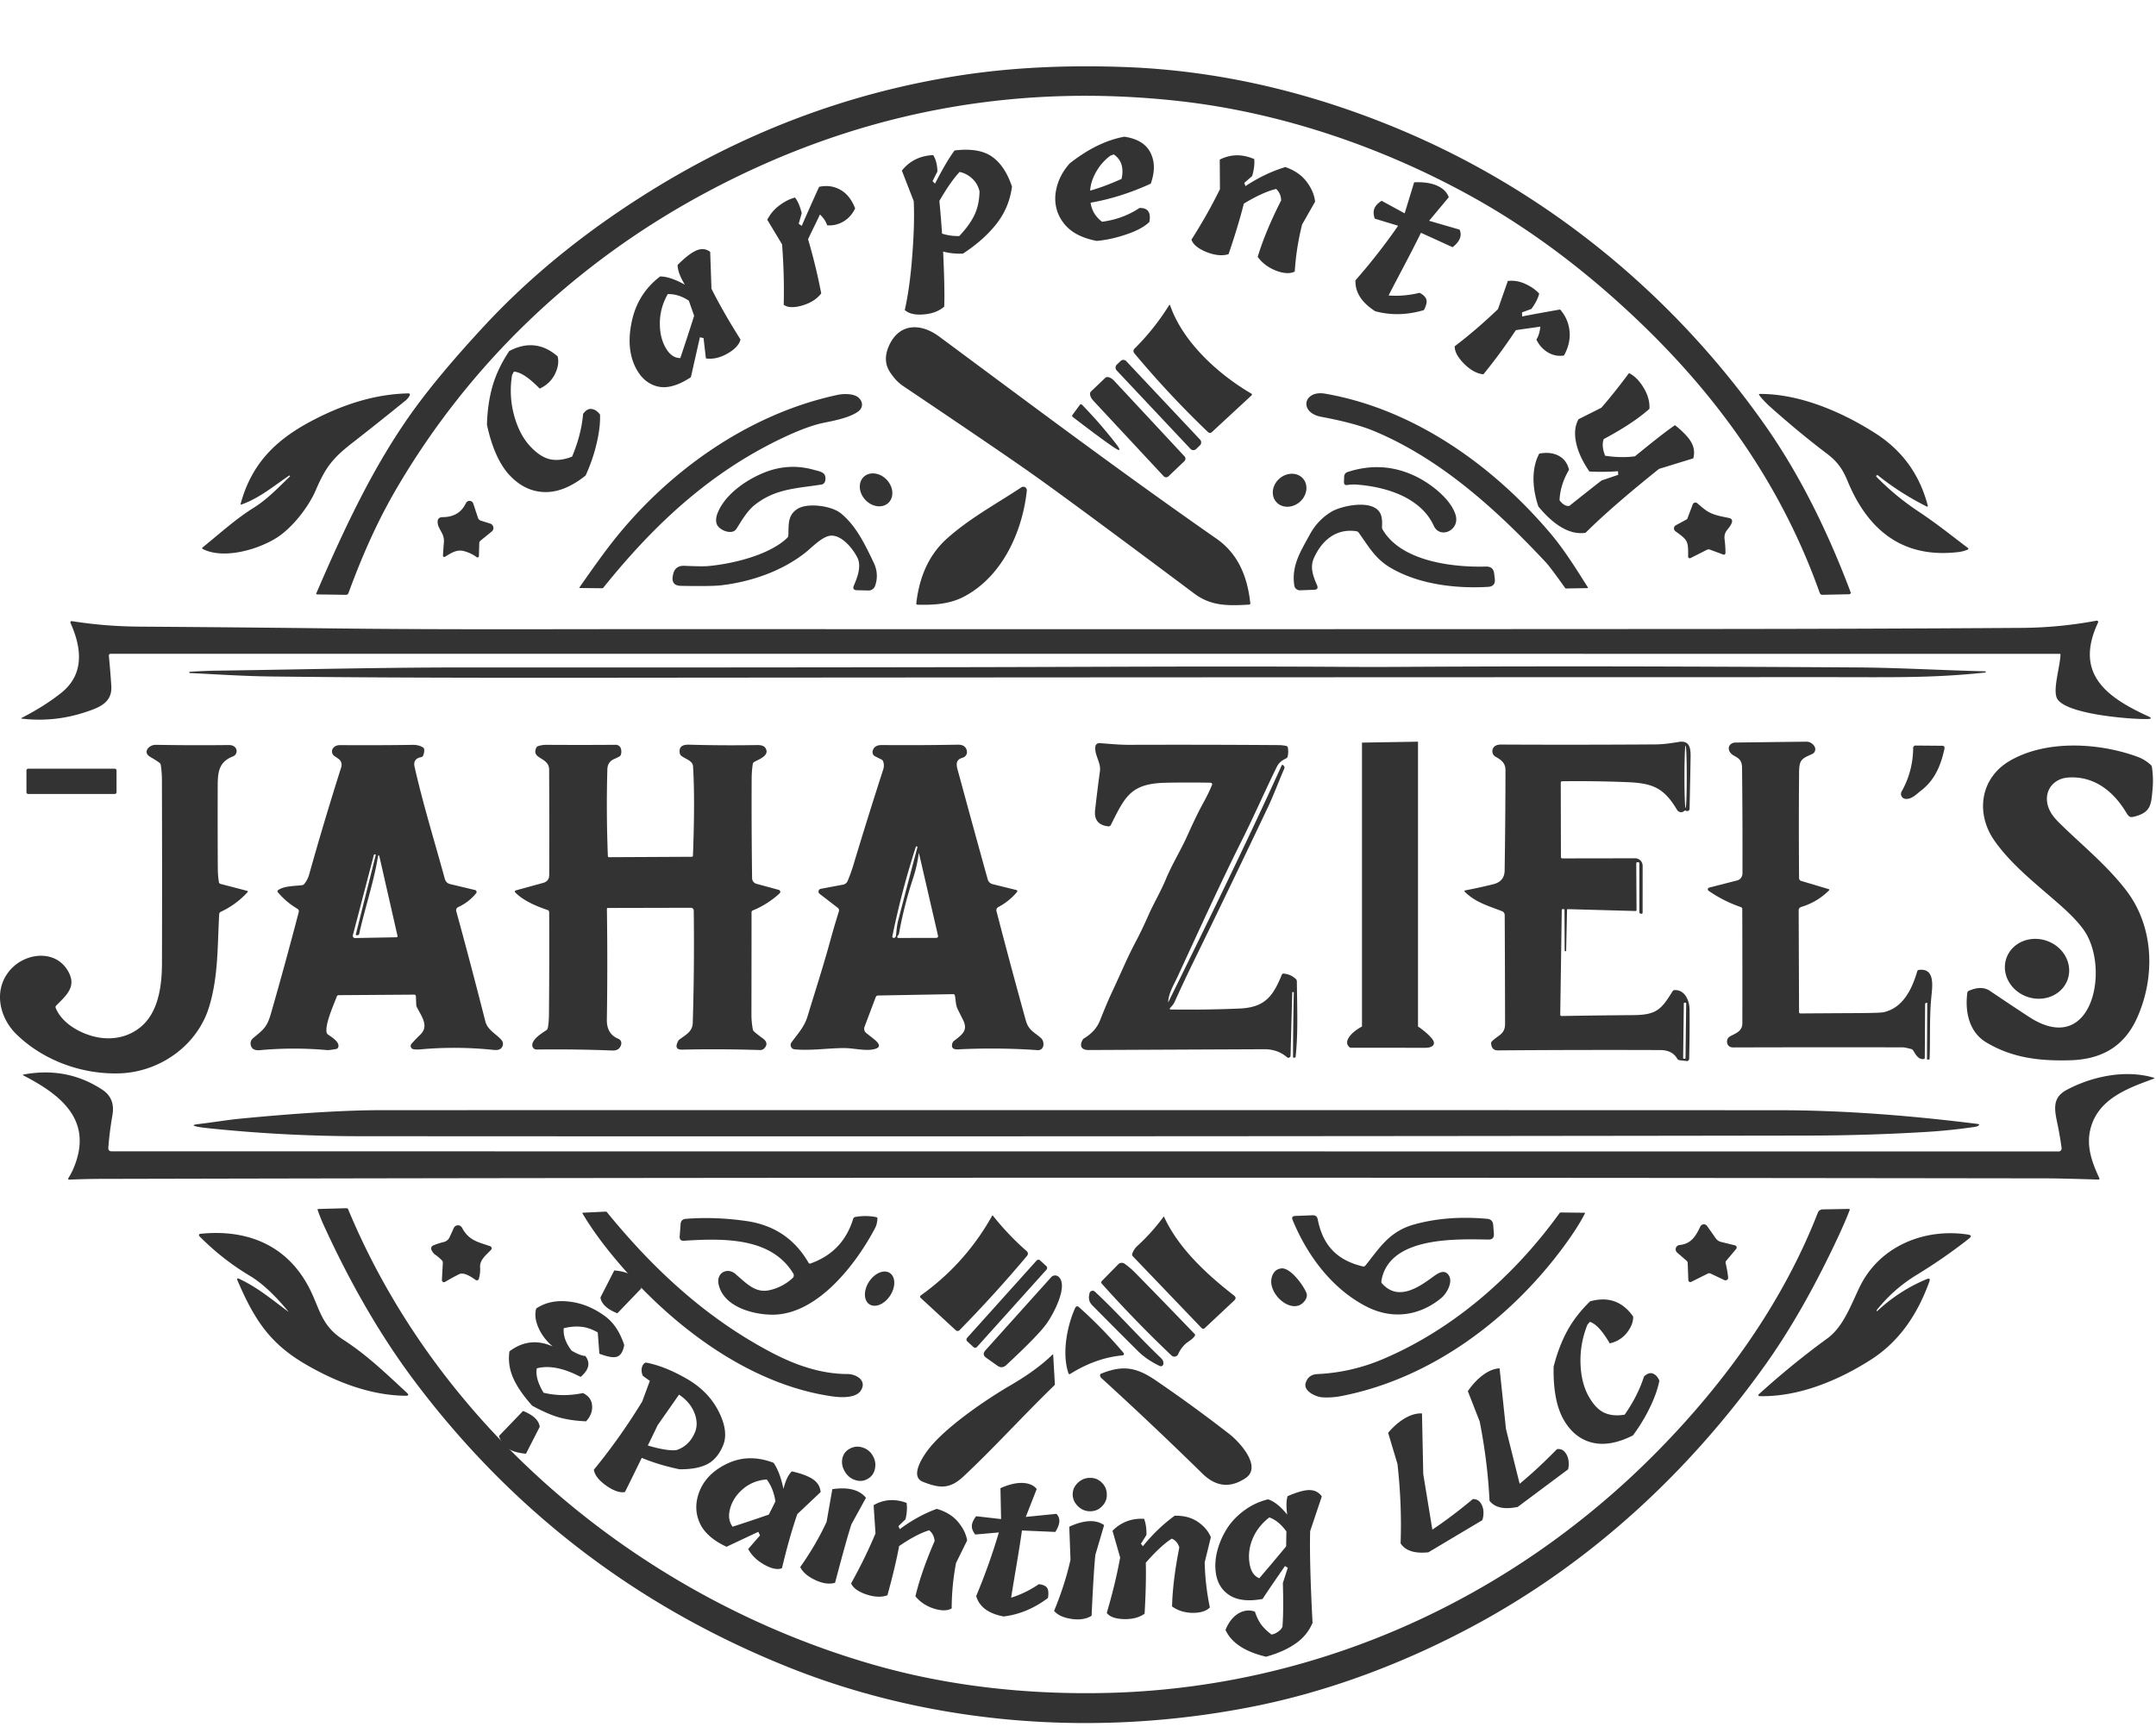 <svg xmlns="http://www.w3.org/2000/svg" fill="none" viewBox="0 0 558 447">
    <path fill="#333"
        d="M361.949 33.379c-23.597-9.839-47.276-15.183-71.036-16.032-15.052-.541-28.943.147-41.675 2.064-29.568 4.457-57.372 14.995-83.411 31.616-15.591 9.957-29.028 21.006-40.311 33.147-7.453 8.021-13.448 15.128-17.986 21.321-10.335 14.111-18.056 30.421-25.642 48.048-.094.218-.023.329.211.334l7.39.107c.351.009.588-.154.71-.491 3.417-9.305 7.284-18.183 12.27-26.747 18.991-32.584 46.35-58.569 79.488-76.488 38.663-20.907 79.742-28.937 123.237-24.091 26.269 2.933 52.509 11.868 75.684 24.703 15.455 8.562 30.286 19.722 44.494 33.481 20.538 19.898 36.134 42.48 45.605 69.155.049.14.141.262.262.346.121.085.266.128.413.124l6.961-.143a.378.378 0 0 0 .177-.048c.055-.03.101-.073.136-.126a.401.401 0 0 0 .063-.175.398.398 0 0 0-.025-.184c-5.639-14.986-12.853-29.979-22.043-43.071-23.948-34.122-56.7-60.883-94.971-76.851Z" />
    <path fill="#333"
        d="M323.812 101.865c-8.466-4.962-17.607-13.206-20.953-22.767-.08-.223-.186-.233-.317-.029-2.54 4.082-5.517 7.814-8.93 11.198a.85.85 0 0 0-.25.564.864.864 0 0 0 .194.59 249.19 249.19 0 0 0 19.062 20.403c.347.333.696.337 1.048.015l10.202-9.44c.225-.204.206-.382-.056-.534ZM230.155 89.342c-1.204 2.587-1.157 4.891.141 6.913 1.017 1.585 2.152 2.8 3.403 3.645 17.4 11.704 28.746 19.44 34.038 23.208 7.14 5.079 20.928 15.264 41.365 30.556 4.31 3.225 8.607 3.182 14.168 2.854.239-.014.345-.14.317-.377-.703-6.713-3.08-12.743-8.74-16.687-24.891-17.342-48.01-34.727-71.81-52.354-4.606-3.41-10.175-3.567-12.882 2.243ZM291.49 93.493a1.034 1.034 0 0 0-.728-.327 1.034 1.034 0 0 0-.743.29l-.978.943c-.2.193-.316.458-.322.737-.007.279.096.55.286.752l19.105 20.313c.19.202.452.32.728.327.276.006.543-.098.743-.291l.978-.942c.2-.193.316-.458.322-.738.007-.279-.096-.55-.286-.752L291.49 93.493ZM302.409 123.315l4.12-3.93c.084-.08.151-.175.199-.282a.89.89 0 0 0 .076-.337.896.896 0 0 0-.057-.341.9.9 0 0 0-.183-.293l-18.232-19.585c-.379-.407-.83-.715-1.254-.855-.425-.14-.788-.102-1.01.107l-3.727 3.559c-.109.105-.181.248-.21.422-.029.174-.016.375.04.592.055.217.151.445.283.672.132.226.297.447.485.649l18.232 19.585c.079.085.173.154.278.201.105.048.218.075.334.078.115.003.229-.017.337-.058a.892.892 0 0 0 .289-.185ZM75.011 123.165c.061.076.056.147-.014.214-2.974 2.84-5.745 5.823-9.387 8.101-4.648 2.898-8.845 6.742-13.12 10.195-.234.19-.218.349.049.477 5.527 2.755 14.562-.007 19.223-3.04 3.98-2.591 8.114-7.902 9.963-12.216 2.433-5.653 4.17-8.116 9.253-12.082 4.65-3.621 9.26-7.29 13.83-11.006.568-.455.964-.913 1.189-1.374.197-.408.07-.607-.38-.598-8.986.192-17.508 3.133-25.334 7.326-9.281 4.969-15.23 11.148-17.986 21.201-.066.227.014.303.239.227 4.648-1.665 8.234-4.727 12.27-7.46.075-.053.143-.041.204.035ZM216.824 102.214c-23.372 4.969-44.578 20.204-59.048 39.027-1.931 2.51-4.545 6.136-7.84 10.878a.068.068 0 0 0-.011.031c0 .012.002.023.007.033.005.01.012.019.022.025.009.006.02.01.031.01l5.829.064c.141.005.256-.047.345-.156 13.211-16.452 27.829-30.064 46.856-38.977 4.092-1.918 7.488-3.152 10.188-3.702 2.651-.541 6.806-1.317 8.979-2.983 1.378-1.054 1.104-2.713-.148-3.66-1.258-.953-3.747-.897-5.21-.59ZM401.409 138.236c-14.745-17.506-35.29-32.32-58.472-36.329-5.583-.968-6.87 4.898-.949 6.002 5.812 1.087 10.34 2.306 13.584 3.659 16.748 6.984 30.98 19.542 44.494 33.987.792.845 2.456 3.056 4.992 6.635.07.1.166.149.288.149l5.534-.092a.116.116 0 0 0 .057-.018.13.13 0 0 0 .041-.043.111.111 0 0 0 .012-.056.103.103 0 0 0-.019-.054c-3.002-4.756-6.061-9.675-9.562-13.84ZM485.755 123.023c.061-.071.129-.078.204-.022 3.933 3.152 8.187 5.867 12.762 8.145.027.012.058.017.088.013a.16.16 0 0 0 .081-.035.16.16 0 0 0 .051-.074c.01-.028.012-.06.005-.089-2.067-8.054-6.588-14.317-13.563-18.788-8.621-5.524-19.484-10.194-29.834-10.201-.323 0-.387.128-.19.384.764 1.001 1.777 2.062 3.038 3.182 5.067 4.495 9.837 8.429 14.308 11.804 2.869 2.164 4.205 4.1 5.506 7.261 5.266 12.729 14.351 20.076 28.807 18.289.698-.085 1.453-.292 2.264-.619.038-.015.072-.04.098-.073a.236.236 0 0 0 .047-.113.23.23 0 0 0-.015-.122.225.225 0 0 0-.074-.098c-4.359-3.303-8.015-6.265-13.092-9.646-3.816-2.549-7.35-5.482-10.603-8.8-.084-.085-.087-.173-.007-.263l.119-.135ZM279.473 104.805l-1.892 2.591c-.154.214-.129.399.078.556 4.72 3.621 8.17 6.179 10.35 7.674 2.011 1.376 2.264 1.099.759-.833a120.786 120.786 0 0 0-8.733-10.024.382.382 0 0 0-.132-.088.383.383 0 0 0-.157-.024.36.36 0 0 0-.153.044.363.363 0 0 0-.12.104Z" />
    <path fill="#333"
        d="M195.33 130.719c5.343-4.251 10.933-4.286 17.268-5.283.239-.038.461-.149.635-.319.173-.169.291-.388.336-.628.422-2.249-1.132-2.37-2.989-2.883-4.321-1.205-8.587-.961-12.796.733-4.718 1.901-10.21 5.689-12.094 10.565-.441 1.153-.476 2.129-.106 2.926.703 1.509 3.938 2.755 5.014 1.068 1.399-2.2 2.756-4.613 4.732-6.179ZM366.688 123.45c-5.765-2.871-11.749-3.287-17.951-1.246a1.23 1.23 0 0 0-.604.437c-.152.205-.238.453-.246.709l-.05 1.396c-.018.64.284.909.908.804.768-.123 1.523-.159 2.264-.107 7.326.513 16.628 3.147 20.074 10.672 1.61 3.517 6.848 1.16 5.639-2.826-1.238-4.073-6.314-7.981-10.034-9.839ZM230 130.102c.35-.356.613-.793.772-1.287.16-.494.213-1.035.158-1.592-.056-.557-.219-1.12-.481-1.655a5.559 5.559 0 0 0-1.046-1.466c-.865-.873-1.975-1.425-3.087-1.534-1.111-.109-2.133.232-2.84.951-.35.355-.612.793-.772 1.287-.159.493-.213 1.034-.157 1.592.055.557.219 1.119.481 1.654.261.536.617 1.034 1.045 1.466.865.873 1.976 1.425 3.087 1.534 1.112.11 2.134-.232 2.84-.95ZM337.355 124.031c-.654-.836-1.66-1.334-2.795-1.386-1.136-.051-2.308.349-3.26 1.113-.471.378-.873.834-1.185 1.341-.311.508-.524 1.057-.628 1.617-.104.561-.097 1.12.023 1.647.119.527.347 1.012.671 1.426.654.836 1.66 1.334 2.795 1.385 1.136.052 2.308-.348 3.26-1.112.471-.378.873-.834 1.185-1.341.311-.508.524-1.058.628-1.618.104-.56.097-1.119-.023-1.646-.119-.528-.347-1.012-.671-1.426ZM249.611 154.39c10.174-5.439 15.089-17.342 16.144-27.38a.924.924 0 0 0-.091-.502.903.903 0 0 0-.827-.51.904.904 0 0 0-.482.15c-6.546 4.336-13.296 7.952-19.167 13.178-4.985 4.428-7.27 10.287-8.044 16.858-.004.043 0 .087.013.129.012.042.034.08.062.113.029.033.064.059.103.078.039.018.082.028.125.029 4.205.128 8.416-.136 12.164-2.143ZM124.441 134.777a1.142 1.142 0 0 1-.452-.276c-.127-.126-.223-.28-.28-.451l-1.216-3.68c-.064-.197-.184-.37-.346-.496a1.012 1.012 0 0 0-.562-.214c-.205-.013-.409.036-.587.141-.177.105-.32.261-.411.448-1.139 2.401-3.14 3.609-6.004 3.623-.858 0-1.299.387-1.322 1.161-.049 1.922 1.821 2.919 1.624 5.325-.094 1.177-.176 2.33-.246 3.46-.004.062.008.124.036.179a.333.333 0 0 0 .295.187c.062.001.122-.015.175-.046 1.547-.911 2.982-1.95 4.831-1.495 1.237.309 2.372.84 3.403 1.595.052.039.114.062.179.068.064.006.129-.006.188-.034a.37.37 0 0 0 .144-.128.363.363 0 0 0 .058-.184l.092-3.367a.843.843 0 0 1 .086-.342.852.852 0 0 1 .216-.278l2.932-2.384c.165-.133.29-.309.363-.509.073-.2.09-.417.051-.627-.04-.21-.136-.405-.276-.565-.141-.16-.323-.278-.525-.343l-2.446-.768ZM441.459 132.057a28.075 28.075 0 0 1-2.166-1.773.738.738 0 0 0-.316-.17.735.735 0 0 0-.358-.003.747.747 0 0 0-.521.465l-1.357 3.61a.58.58 0 0 1-.261.299l-2.756 1.495a.906.906 0 0 0-.334.308c-.083.13-.132.28-.143.434-.01.155.018.31.083.45.065.141.165.262.289.352 3.206 2.328 3.333 2.435 3.29 6.564 0 .074.018.146.053.21s.085.118.147.156c.061.039.131.061.204.064.072.003.144-.012.208-.045l4.233-2.136c.267-.138.539-.154.816-.05l3.424 1.275c.066.024.137.031.207.022.069-.01.136-.037.193-.078a.445.445 0 0 0 .136-.159.444.444 0 0 0 .047-.205c-.004-1.187-.079-2.343-.225-3.468-.309-2.356 1.35-2.691 1.906-4.499a.842.842 0 0 0 .032-.335.834.834 0 0 0-.106-.321.819.819 0 0 0-.225-.251.803.803 0 0 0-.306-.139c-2.144-.47-4.38-.748-6.194-2.072ZM351.648 137.888c2.504 3.445 4.177 6.684 8.199 9.062 7.277 4.307 16.889 5.475 25.298 4.969 1.299-.076 1.873-.766 1.723-2.071l-.148-1.303c-.145-1.291-.857-1.918-2.137-1.88-8.374.235-21.91-1.26-26.747-9.589-.117-.204-.169-.425-.155-.662.085-1.362-.009-2.411-.281-3.147-1.568-4.271-10.16-2.378-12.776-.818-2.381 1.423-4.261 3.403-5.639 5.937-2.489 4.585-4.753 8.059-4.008 13.177.052.355.231.677.503.907.272.23.619.35.974.339l3.649-.135c.839-.028 1.09-.432.752-1.21-.949-2.164-1.863-4.542-.85-6.87 2.032-4.677 5.793-7.86 11.032-7.077.253.038.457.162.611.371ZM183.236 146.544c-.98.086-3.007.062-6.082-.071-1.692-.071-2.688.736-2.988 2.421l-.036.178c-.3 1.689.397 2.551 2.089 2.584 5.236.104 8.716.057 10.441-.142 7.678-.897 15.743-3.645 21.846-8.515 1.786-1.424 4.486-4.343 6.729-4.343 2.742 0 5.463 3.325 6.645 5.653 1.153 2.271.007 5.176-.872 7.233-.347.807-.087 1.222.78 1.246l2.982.071c.37.01.735-.098 1.041-.311.307-.212.54-.516.667-.871.717-2.021.598-4.031-.358-6.03-2.173-4.556-4.564-9.639-8.586-12.828-2.404-1.908-8.571-2.727-11.151-1.075-2.616 1.68-2.215 4.122-2.356 6.884-.014.233-.103.429-.267.591-4.633 4.478-14.14 6.749-20.524 7.325ZM533.28 169.404c-.057 2.926-1.899 8.6-1.02 11.113 1.533 4.414 19.695 5.752 23.597 5.617 1.031-.038 1.078-.271.141-.698-10.807-4.947-19.217-11.027-12.994-24.276a.349.349 0 0 0 .03-.186.336.336 0 0 0-.069-.174.34.34 0 0 0-.149-.113.344.344 0 0 0-.185-.018c-6.459 1.21-12.968 1.834-19.526 1.872-26.212.171-52.424.266-78.637.285-90.506.064-181.013.057-271.519.036-28.961-.015-57.951.163-86.913-.186a9571.854 9571.854 0 0 0-49.401-.455c-6.56-.043-11.841-.477-17.887-1.403-.497-.08-.642.114-.436.584 2.834 6.393 3.558 13.114-2.405 17.912-2.845 2.283-6.272 4.456-10.28 6.521-.211.109-.197.178.042.206 5.611.641 11.072.084 16.383-1.673 3.389-1.124 7.038-2.349 6.757-6.777a248.915 248.915 0 0 0-.633-7.838.47.47 0 0 1 .116-.356.459.459 0 0 1 .151-.111.443.443 0 0 1 .183-.039l504.506.008c.02 0 .04.003.058.011a.151.151 0 0 1 .081.081c.007.019.01.038.009.057Z" />
    <path fill="#333"
        d="M513.923 173.932c-.005-.095-.057-.145-.155-.15-11.074-.263-22.345-.932-33.195-1.004-15.59-.099-31.178-.175-46.764-.227-24.024-.081-48.047-.053-72.071.085-4.598.024-9.283.021-14.055-.007-32.4-.206-64.814.021-97.214.078-43.36.076-86.719.102-130.078.079-21.291-.015-42.61.526-63.9.825a141.982 141.982 0 0 0-7.362.292c-.098.01-.148.064-.148.164s.049.152.148.157c6.989.349 14.034.811 20.967.897 37.962.448 75.959.327 113.927.299 96.211-.076 192.422-.119 288.633-.128 17.381 0 27.338.27 41.126-1.189.098-.01.145-.064.141-.164v-.007ZM30.159 199.454a.463.463 0 0 0-.134-.327.454.454 0 0 0-.323-.136H7.3a.454.454 0 0 0-.323.136.463.463 0 0 0-.134.327v5.624c0 .123.048.24.134.327.086.087.202.136.323.136h22.402a.454.454 0 0 0 .323-.136.465.465 0 0 0 .134-.327v-5.624ZM28.035 297.093c.188-2.591.544-5.406 1.069-8.443.502-2.891-.373-5.076-2.623-6.557-6.084-4.006-12.87-5.318-20.355-3.937-.258.047-.272.133-.042.256 9.274 4.813 17.944 11.249 13.205 23.394-.445 1.148-.982 2.214-1.61 3.196a.246.246 0 0 0-.01.255.237.237 0 0 0 .093.093c.039.022.083.032.128.03 2.761-.129 5.522-.195 8.283-.2 167.808-.391 335.63-.37 503.437-.135 2.654.005 7.123.109 13.409.313.328.014.422-.13.281-.434-1.94-4.2-3.48-8.429-2.151-13.099 2.116-7.418 9.527-10.124 16.214-12.558.3-.11.297-.209-.007-.299-7.306-2.129-15.828-.349-22.437 3.153-3.473 1.844-3.347 4.457-2.552 8.202.492 2.301.893 4.591 1.202 6.87a.79.79 0 0 1-.025.331.778.778 0 0 1-.417.489c-.1.046-.208.07-.317.069l-503.895-.035c-.628 0-.921-.318-.879-.954Z" />
    <path fill="#333"
        d="M53.671 292.038a381.375 381.375 0 0 0 39.649 2.093c124.866.081 249.729.026 374.59-.163 10.205-.015 20.402-.328 30.593-.94 4.116-.252 8.215-.674 12.298-1.267.529-.081.879-.166 1.047-.257.539-.303.509-.491-.091-.562-17.065-2.129-34.355-3.538-51.574-3.538-120.474-.038-240.945-.043-361.413-.014-9.188.004-21.319.73-36.394 2.178-3.607.349-7.559 1.025-11.208 1.445-1.387.162-1.397.385-.028.669.586.124 1.43.242 2.531.356ZM226.527 431.075c-59.111-16.815-112.247-59.922-136.42-118.021-.08-.195-.225-.289-.436-.285l-7.263.2c-.188.004-.251.099-.19.284.464 1.334.987 2.642 1.568 3.923 6.483 14.174 14.259 28.078 23.618 40.508 25.298 33.612 57.544 58.258 96.736 73.939 37.933 15.171 80.297 18.054 120.129 10.159 20.475-4.058 40.605-11.825 58.907-21.877 29.44-16.182 54.211-39.248 73.702-66.578 5.719-8.021 11.245-17.482 16.58-28.384 2.479-5.064 4.228-8.954 5.245-11.668.084-.214.012-.321-.218-.321l-6.785.121a1.322 1.322 0 0 0-.734.24c-.216.152-.384.366-.482.615-9.127 23.379-24.04 43.996-41.464 61.716-38.095 38.721-88.987 61.523-143.219 62.619-20.032.406-40.142-1.744-59.274-7.19Z" />
    <path fill="#333"
        d="M158.338 324.794c14.105 17.299 34.756 33.545 57.164 36.699 2.11.292 6.012.505 7.299-1.524 1.652-2.605-1.203-4.264-3.446-4.271-6.96-.015-13.514-2.342-19.617-5.539-16.938-8.885-30.6-21.564-42.658-36.365a.393.393 0 0 0-.138-.108.392.392 0 0 0-.172-.034l-5.955.285c-.017 0-.033.004-.047.013a.088.088 0 0 0-.034.035.108.108 0 0 0-.011.047c.001.017.006.033.014.047 1.965 3.346 4.498 6.918 7.601 10.715ZM342.142 361.72c1.655.11 3.295.008 4.922-.306 23.006-4.435 43.334-19.527 57.248-38.187 2.654-3.555 4.615-6.59 5.886-9.105a.139.139 0 0 0 .014-.06.134.134 0 0 0-.017-.059.121.121 0 0 0-.044-.043.111.111 0 0 0-.059-.016l-6.152-.071c-.057 0-.113.013-.165.039a.386.386 0 0 0-.131.11c-11.714 16.26-27.597 30.193-45.97 37.91-5.339 2.24-10.898 3.498-16.678 3.773-1.636.076-2.665.868-3.087 2.378-.576 2.093 2.757 3.545 4.233 3.637ZM256.811 314.67c-4.641 8.301-10.814 15.199-18.52 20.695a.378.378 0 0 0-.112.127.379.379 0 0 0-.047.164.386.386 0 0 0 .027.168c.021.053.054.101.096.139l9.12 8.408c.132.121.306.186.485.181.18-.006.351-.08.478-.209a334.383 334.383 0 0 0 17.424-19.186c.398-.475.365-.916-.099-1.325-3.178-2.79-6.084-5.849-8.718-9.176a.083.083 0 0 0-.033-.022.097.097 0 0 0-.038-.005.092.092 0 0 0-.036.013.09.09 0 0 0-.027.028Z" />
    <path fill="#333"
        d="M352.689 327.833c-6.448-1.552-10.28-5.218-11.644-12.18-.14-.727-.576-1.078-1.307-1.054l-4.501.171c-.74.023-.967.382-.682 1.075 3.804 9.226 10.231 17.84 19.125 22.397 6.638 3.395 13.655 2.463 19.336-2.215 1.35-1.11 3.094-4.057 1.969-5.844-.998-1.588-2.531-.798-3.804.135-3.853 2.833-9.267 6.706-13.5 1.922-.15-.171-.206-.37-.169-.598 1.906-11.654 19.477-10.871 27.732-10.757 1.008.014 1.472-.489 1.392-1.509l-.176-2.264c-.08-.978-.6-1.509-1.561-1.595-6.815-.612-13.073-.137-18.773 1.424-6.511 1.787-8.972 5.966-12.706 10.636-.192.242-.436.328-.731.256ZM209.245 326.865c-3.563-6.16-8.923-9.753-16.081-10.778-5.386-.774-10.612-.961-15.68-.563-.825.067-1.27.518-1.336 1.353l-.239 3.161c-.061.821.314 1.205 1.125 1.153 10.681-.697 22.683-.762 28.28 8.493a.927.927 0 0 1 .126.608.911.911 0 0 1-.288.546c-1.678 1.561-3.64 2.603-5.885 3.125-3.705.861-5.857-1.538-8.93-4.172-2.095-1.794-4.985-.313-4.359 2.656 1.252 5.916 9.063 7.902 14.027 7.888 11.609-.043 21.622-13.171 26.48-22.426.324-.612.527-1.402.612-2.37.023-.266-.094-.423-.352-.47-1.804-.342-3.609-.351-5.414-.029a.664.664 0 0 0-.32.156.658.658 0 0 0-.193.3c-1.744 5.728-5.421 9.587-11.032 11.576-.234.085-.415.016-.541-.207ZM301.255 314.955c-.023-.057-.051-.062-.084-.014-2.02 2.762-4.301 5.303-6.841 7.624-.568.518-.992 1.163-1.273 1.937-.098.28-.047.524.155.733l17.775 18.552c.105.11.249.174.401.178.152.004.301-.052.414-.156l7.622-7.141c.488-.46.469-.894-.056-1.303-7.045-5.474-14.407-12.266-18.113-20.41ZM440.059 317.525c-1.188 2.492-2.348 4.478-5.386 4.777-.214.023-.417.108-.585.246-.167.138-.291.322-.356.529-.065.208-.068.43-.01.639.059.208.177.395.34.536l2.461 2.136a.777.777 0 0 1 .195.252c.048.097.074.203.079.311l.162 4.428c.002.088.027.174.071.251a.52.52 0 0 0 .429.259c.087.004.174-.015.252-.055l4.289-2.135c.244-.119.487-.121.731-.008l3.551 1.681c.143.067.306.083.463.046.158-.037.301-.126.409-.253.103-.128.133-.358.091-.69-.14-1.158-.351-2.333-.632-3.524a.619.619 0 0 1 0-.284.638.638 0 0 1 .126-.257l2.595-3.09a.591.591 0 0 0 .124-.261.59.59 0 0 0-.016-.289.579.579 0 0 0-.153-.244.567.567 0 0 0-.251-.139l-3.614-.89c-.552-.133-1.04-.467-1.371-.939l-2.236-3.183a1.026 1.026 0 0 0-.404-.338 1.011 1.011 0 0 0-1.011.086c-.147.101-.265.24-.343.402ZM114.611 326.879l-.239 4.464c-.006.099.016.199.061.287.045.088.113.162.196.214.083.052.179.08.276.081.097 0 .192-.026.275-.076 1.238-.741 2.459-1.408 3.664-2.001 1.251-.619 3.269.797 4.261 1.495.07.051.152.085.239.097a.531.531 0 0 0 .256-.026.536.536 0 0 0 .215-.142c.06-.065.103-.143.126-.228a9.539 9.539 0 0 0 .317-3.068c-.113-1.894 1.715-3.225 2.84-4.443a.566.566 0 0 0 .135-.241.569.569 0 0 0 .003-.278.551.551 0 0 0-.128-.245.547.547 0 0 0-.228-.154c-3.29-1.146-5.519-1.474-7.312-4.798a1.207 1.207 0 0 0-.455-.469c-.192-.11-.41-.164-.631-.156-.22.008-.434.078-.617.202-.183.125-.329.298-.42.501l-1.076 2.371c-.145.316-.36.595-.629.815-.27.22-.586.374-.925.452-.741.171-1.568.432-2.482.783-.966.37-.985 1.096-.056 2.179.07.08.15.152.239.213.679.47 1.305 1.002 1.877 1.595.073.076.13.167.168.266a.801.801 0 0 1 .05.31ZM74.54 339.502c-4.155-3.083-7.854-6.208-12.586-8.429-.553-.257-.708-.103-.464.462 4.219 9.739 8.093 16.09 17.515 21.593 7.833 4.577 16.812 8.108 25.98 8.194.778.005.881-.257.31-.783-5.323-4.913-10.336-9.796-16.51-13.762-5.913-3.801-5.998-8.286-9.042-13.91-5.759-10.644-15.947-14.723-27.935-13.463a.353.353 0 0 0-.293.236.359.359 0 0 0-.011.197.354.354 0 0 0 .094.172c3.975 4.016 8.337 7.44 13.085 10.273 3.052 1.818 6.352 4.877 9.9 9.177.113.133.099.147-.042.043ZM485.699 339.174c2.916-3.659 6.349-6.694 10.301-9.105 4.732-2.891 9.225-5.995 13.605-9.44.699-.551.612-.895-.26-1.032-11.081-1.73-22.816 2.854-28.005 13.497-2.229 4.564-4.219 10.337-8.381 13.37-6.132 4.466-12.057 9.298-17.775 14.495a.255.255 0 0 0-.082.133.255.255 0 0 0 .008.157c.018.051.051.094.094.125.044.031.095.047.148.047 10.097.257 20.482-4.072 28.885-9.454 7.467-4.791 12.107-11.91 15.096-20.175.267-.741.04-.962-.682-.663-4.735 1.975-8.986 4.718-12.755 8.23a.134.134 0 0 1-.093.044.134.134 0 0 1-.097-.037.138.138 0 0 1-.043-.094.142.142 0 0 1 .036-.098ZM270.843 328.675a.653.653 0 0 0 .166-.466.65.65 0 0 0-.209-.449l-1.612-1.485a.647.647 0 0 0-.214-.131.648.648 0 0 0-.247-.037.64.64 0 0 0-.443.211l-17.982 20.009a.654.654 0 0 0-.166.467c.008.171.083.333.209.448l1.612 1.485a.629.629 0 0 0 .461.168.634.634 0 0 0 .242-.06.66.66 0 0 0 .201-.151l17.982-20.009ZM306.698 348.009c.661-.655 1.835-1.189 2.524-2.164a.404.404 0 0 0 .074-.27.423.423 0 0 0-.116-.257 2015.335 2015.335 0 0 0-15.279-15.74c-.933-.95-1.885-1.764-2.855-2.442a1.256 1.256 0 0 0-.842-.222c-.298.028-.578.162-.789.378l-4.261 4.343a.471.471 0 0 0-.136.323.462.462 0 0 0 .122.325c5.77 6.45 11.791 12.655 18.063 18.616.125.119.275.206.44.253.164.048.337.056.505.022.167-.033.325-.106.459-.214.134-.107.241-.245.312-.402.422-.954 1.015-1.804 1.779-2.549ZM329.395 329.976c-2.159 4.549 5.259 11.12 8.36 6.671.487-.698.604-1.358.351-1.979-.851-2.086-4.176-6.536-6.44-6.315-1.046.1-1.803.641-2.271 1.623ZM224.985 337.627c.355.241.776.375 1.238.395.462.02.957-.075 1.456-.28.499-.204.992-.514 1.452-.911.459-.398.876-.875 1.227-1.405.707-1.07 1.101-2.289 1.094-3.39-.008-1.1-.415-1.992-1.132-2.478-.355-.241-.776-.375-1.238-.394-.463-.02-.957.075-1.456.279-.499.205-.993.514-1.452.912-.46.397-.877.874-1.227 1.404-.707 1.07-1.101 2.29-1.094 3.39.007 1.101.414 1.992 1.132 2.478ZM270.817 342.727c1.906-2.642 5.717-9.903 3.178-12.195a1.364 1.364 0 0 0-.99-.356c-.364.019-.705.182-.95.455l-17.016 18.937c-.647.721-.577 1.362.211 1.922l2.89 2.051c.801.564 1.561.515 2.278-.15 5.456-5.064 8.923-8.619 10.399-10.664ZM300.166 353.619c.085.041.179.062.274.062.095 0 .189-.021.274-.062a.654.654 0 0 0 .352-.427c.145-.57-.052-1.113-.591-1.631-5.871-5.588-11.348-11.853-17.121-17.206a.828.828 0 0 0-.829-.177.837.837 0 0 0-.365.247.839.839 0 0 0-.191.399l-.085.477c-.178 1.002.087 1.863.795 2.585 4.425 4.475 8.372 8.436 11.841 11.881 1.49 1.481 3.372 2.765 5.646 3.852ZM277.019 355.648c4.176-2.62 8.655-4.3 13.296-4.756.647-.061.759-.339.337-.833-3.511-4.119-7.289-7.994-11.334-11.625-.469-.423-.832-.344-1.09.235-2.109 4.762-3.417 11.732-1.708 16.801.089.27.255.33.499.178ZM240.759 374.599c-1.582 1.908-5.548 7.553-1.899 8.999 4.296 1.694 6.933 1.957 10.498-1.389 8.093-7.582 15.476-15.797 23.498-23.557a.509.509 0 0 0 .121-.184c.027-.07.038-.146.034-.222l-.436-7.525a.103.103 0 0 0-.019-.053.089.089 0 0 0-.045-.034.089.089 0 0 0-.056-.004.108.108 0 0 0-.049.027c-2.761 2.701-6.415 5.371-10.961 8.009-5.71 3.318-15.919 10.167-20.686 15.933ZM299.16 357.371c-4.936-3.375-8.48-4.094-14.189-1.759a.436.436 0 0 0-.183.149.429.429 0 0 0-.077.221c-.009.285.096.53.316.734a1003.774 1003.774 0 0 1 26.178 24.76c3.492 3.422 7.209 3.811 11.151 1.168 4.402-2.962-1.631-9.426-4.099-11.348a377.135 377.135 0 0 0-19.097-13.925ZM241.652 93.137c0-.84-.33-1.646-.917-2.24-.587-.594-1.383-.928-2.212-.928-.83 0-1.626.334-2.213.928-.587.594-.916 1.4-.916 2.24 0 .84.329 1.646.916 2.24.587.594 1.383.928 2.213.928.829 0 1.625-.334 2.212-.928.587-.594.917-1.4.917-2.24ZM316.886 148.125c0-.823-.323-1.613-.898-2.195-.575-.582-1.355-.909-2.168-.909-.813 0-1.592.327-2.167.909-.575.582-.898 1.372-.898 2.195 0 .823.323 1.613.898 2.195.575.582 1.354.909 2.167.909.813 0 1.593-.327 2.168-.909.575-.582.898-1.372.898-2.195ZM249.088 148.724c.029-.362-.017-.727-.137-1.074a2.764 2.764 0 0 0-.557-.947c-.25-.278-.553-.507-.894-.675a3.053 3.053 0 0 0-1.094-.3c-.381-.032-.764.009-1.127.119s-.699.288-.989.522c-.29.234-.528.521-.7.844-.173.323-.276.676-.305 1.039-.029.362.018.727.137 1.074.119.347.309.668.558.947.249.278.553.507.894.675.341.167.712.269 1.093.3.381.031.764-.009 1.127-.119.364-.11.7-.288.989-.522.29-.234.528-.521.7-.844.173-.323.277-.676.305-1.039ZM339.154 144.857c.074.014.168-.099.262-.315.093-.216.18-.516.239-.835.03-.158.052-.316.065-.465.013-.148.018-.285.013-.401-.005-.117-.019-.211-.041-.278-.022-.067-.052-.105-.089-.112-.073-.014-.167.099-.261.315s-.18.516-.239.835c-.03.158-.052.316-.065.465-.014.148-.018.285-.013.401.005.117.018.212.041.278.022.067.052.105.088.112Z" />
    <path fill="#333"
        d="M293.23 334.105c.081-.089.116-.221.101-.387-.014-.166-.077-.364-.185-.582-.108-.218-.259-.451-.444-.688-.185-.236-.401-.47-.635-.689-.234-.218-.482-.417-.73-.585-.247-.168-.489-.302-.712-.393-.224-.092-.423-.14-.588-.141-.165-.001-.291.044-.373.134-.081.089-.116.221-.101.387.014.166.077.364.185.582.108.217.259.451.444.687.185.237.401.471.635.69.234.218.482.417.729.585.248.168.49.302.713.393.223.092.423.139.588.141.165.001.291-.045.373-.134ZM305.709 347.27c.101-.089.171-.212.206-.362.034-.15.034-.325-.003-.513-.036-.189-.108-.388-.21-.587a3.053 3.053 0 0 0-.386-.569c-.309-.359-.685-.632-1.048-.759-.362-.127-.68-.098-.884.082-.101.089-.171.212-.206.362-.035.15-.034.325.002.513.037.189.108.388.21.587.103.198.234.391.387.569.308.359.685.632 1.047.759.362.127.68.098.885-.082ZM245.706 380.349c.41-.389.631-.947.616-1.55-.015-.603-.265-1.202-.695-1.666-.43-.464-1.005-.754-1.599-.807-.593-.053-1.157.136-1.566.525-.409.389-.63.946-.616 1.55.015.603.265 1.202.696 1.666.43.464 1.005.754 1.598.807.594.053 1.157-.136 1.566-.525ZM317.04 380.364c.626.086 1.263-.099 1.769-.513.507-.415.842-1.025.931-1.697.09-.671-.073-1.35-.453-1.885-.379-.536-.944-.885-1.571-.971-.626-.085-1.263.099-1.769.514-.506.414-.841 1.024-.931 1.696-.09.671.073 1.35.453 1.885.379.536.944.885 1.571.971ZM405.569 235.556l-.232 10.65c0 .019-.01.029-.029.029l-.196-.007c-.104 0-.155-.052-.155-.157l-.049-10.607c0-.062-.031-.095-.092-.1l-.358-.014c-.169-.005-.254.078-.254.249l-.393 27.024c-.005.266.126.396.393.392 6.197-.109 12.34-.185 18.429-.228 6.04-.05 7.278-1.374 10.238-6.158.122-.2.3-.306.534-.321 2.651-.135 3.853 2.713 3.874 5.005.038 4.115.003 8.382-.105 12.8a.568.568 0 0 1-.192.418.558.558 0 0 1-.202.115.553.553 0 0 1-.232.023l-1.849-.214c-.281-.033-.492-.173-.633-.42-.844-1.462-2.304-2.197-4.38-2.207-14.002-.052-28.006-.024-42.012.086-1.078.009-1.662-.587-1.751-1.787-.014-.223.056-.411.211-.563 1.638-1.637 3.403-1.808 3.396-4.52-.014-9.25-.044-18.633-.091-28.149a1.096 1.096 0 0 0-.189-.606 1.085 1.085 0 0 0-.493-.398c-3.502-1.381-6.827-2.243-9.633-5.019-.197-.2-.159-.325.113-.378 2.442-.469 4.844-.996 7.207-1.58 1.954-.479 2.946-1.661 2.974-3.545.136-8.667.208-17.331.218-25.992 0-1.922-1.181-2.706-2.56-3.474a1.646 1.646 0 0 1-.543-.494 1.661 1.661 0 0 1-.274-.684c-.038-.246-.021-.497.051-.735s.197-.455.366-.636c.379-.413 1.005-.617 1.877-.612 13.303.066 26.604.054 39.902-.036 1.566-.009 3.556-.221 5.97-.634 2.854-.484 3.157 1.531 3.122 3.852-.071 4.324-.16 8.811-.268 13.462a.593.593 0 0 1-.082.288.59.59 0 0 1-.21.211.571.571 0 0 1-.284.082.588.588 0 0 1-.288-.068c-.216-.114-.403-.093-.563.064-.126.119-.278.206-.445.253-.167.048-.345.055-.521.022a1.266 1.266 0 0 1-.496-.215 1.352 1.352 0 0 1-.373-.409c-3.361-5.631-6.202-6.877-12.945-7.14-5.634-.224-11.228-.299-16.783-.228-.092.002-.18.04-.244.106a.359.359 0 0 0-.101.25l.043 19.214c0 .266.131.399.393.399l18.83-.029c.253 0 .503.051.737.149.234.098.446.242.625.423s.321.396.418.633c.097.236.147.49.147.746l-.008 12.031c0 .347-.161.461-.485.342l-.175-.064c-.118-.043-.176-.128-.176-.256l-.007-12.651c0-.256-.129-.37-.387-.342l-.19.022a.245.245 0 0 0-.163.082.252.252 0 0 0-.062.174l.071 12.103c0 .175-.087.261-.261.256l-17.515-.484a.192.192 0 0 0-.148.058.186.186 0 0 0-.046.068.197.197 0 0 0-.016.08Zm30.684-26.376c.078 0 .153-.853.209-2.371.055-1.518.086-3.577.086-5.724 0-2.146-.031-4.205-.086-5.723-.056-1.518-.131-2.371-.209-2.371-.078 0-.154.853-.209 2.371-.055 1.518-.086 3.577-.086 5.723 0 2.147.031 4.206.086 5.724.055 1.518.131 2.371.209 2.371Zm.156 50.578c0-.049-.019-.096-.052-.131a.186.186 0 0 0-.129-.056l-.253-.003c-.024 0-.048.004-.07.013a.175.175 0 0 0-.06.04.181.181 0 0 0-.04.059.177.177 0 0 0-.015.071l-.171 14.137c0 .049.018.097.052.132s.08.055.129.056l.253.003c.024 0 .048-.004.07-.013a.186.186 0 0 0 .1-.099c.01-.023.015-.047.015-.071l.171-14.138ZM367 192l-14.5.24v73.5s-2.5 1.24-3.5 3 .5 2.5.5 2.5H369c1.5 0 3-.76 1.5-2.5s-3.5-3-3.5-3V192ZM503.246 193.854c-.957 4.372-2.511 8.095-6.068 10.814-1.02.783-2.447 2.364-4.086 2.129a1.262 1.262 0 0 1-.566-.23 1.274 1.274 0 0 1-.395-.472 1.307 1.307 0 0 1-.131-.603c.006-.209.063-.414.164-.596 1.964-3.479 2.961-7.245 2.989-11.298 0-.079.015-.157.045-.23a.595.595 0 0 1 .128-.195c.055-.056.12-.1.192-.13a.578.578 0 0 1 .225-.043l6.87.057c.534.005.745.271.633.797ZM334.447 256.942l-.436 16.339a.555.555 0 0 1-.09.293.542.542 0 0 1-.232.2c-.095.043-.2.058-.304.044a.548.548 0 0 1-.281-.125c-1.636-1.395-3.593-2.088-5.871-2.078-15.169.066-30.338.135-45.507.206-1.729.007-2.433-.947-1.575-2.563.103-.199.249-.356.436-.47 2.002-1.21 3.371-2.75 4.106-4.62 1.196-3.037 2.286-5.603 3.27-7.696 2.201-4.67 3.755-8.493 5.927-12.586 1.074-2.027 2.189-4.35 3.347-6.97 1.406-3.182 3.157-6.08 4.5-9.312 1.589-3.83 3.832-7.454 5.435-10.999 1.407-3.104 2.602-5.759 4.437-9.091a43.855 43.855 0 0 0 2.081-4.321.423.423 0 0 0 .029-.196.414.414 0 0 0-.206-.321.403.403 0 0 0-.188-.053c-3.76-.071-7.55-.071-11.37 0-9.218.171-10.659 3.339-14.428 10.885-.159.318-.415.453-.766.406-2.499-.313-3.61-1.718-3.333-4.215.38-3.393.799-6.772 1.258-10.137.289-2.122-1.469-4.129-1.195-6.294.032-.26.162-.499.363-.666.202-.166.459-.249.72-.231 2.594.186 5.098.449 7.664.442 12.891-.043 25.781-.019 38.672.071.656.005 1.31.074 1.962.207a.571.571 0 0 1 .45.469c.117.75.103 1.498-.043 2.243-.042.218-.161.38-.358.484-1.146.591-1.906 1.075-2.503 2.299-3.08 6.287-5.864 12.68-9.007 18.959-5.843 11.675-11.229 23.607-16.721 35.453-.9 1.936-2.299 4.229-2.348 6.422-.005.057.007.061.035.014 9.999-20.297 19.99-40.686 29.341-61.296a.228.228 0 0 1 .063-.081.223.223 0 0 1 .092-.043.216.216 0 0 1 .101.003c.033.01.064.026.089.05l.169.149c.1.091.17.211.199.344.029.133.016.272-.038.397-1.448 3.317-2.749 6.863-4.232 9.988a3886.442 3886.442 0 0 1-19.182 39.839c-1.711 3.502-3.37 7.031-4.978 10.586-.316.697-.724 1.075-1.209 1.63a.193.193 0 0 0-.044.1.2.2 0 0 0 .082.192.193.193 0 0 0 .103.035c5.943.086 11.875.005 17.796-.242 6.532-.27 8.697-3.032 11.018-8.749.084-.218.243-.318.478-.299 1.204.1 2.25.56 3.136 1.381.182.166.276.375.281.627.091 7.233.33 13.483-.316 19.492-.024.185-.129.273-.317.263-.08-.005-.157-.009-.232-.014-.084 0-.127-.043-.127-.128.015-5.605.085-11.206.211-16.801 0-.019-.007-.029-.021-.029l-.267-.007c-.08-.005-.122.036-.126.121ZM57.113 228.829l6.799 1.772c.267.071.305.209.113.413-1.988 2.141-4.296 3.823-6.926 5.048a.64.64 0 0 0-.257.223.653.653 0 0 0-.108.325c-.471 8.173-.19 15.854-2.538 23.799-3.045 10.316-12.909 17.086-23.154 17.449-9.471.335-19.533-3.118-26.67-9.995-4.957-4.763-6.23-12.544-1.026-17.499 3.951-3.759 10.955-4.364 14.126.79 2.552 4.151-.197 6.393-2.932 9.17-.173.175-.213.379-.119.612 1.561 3.823 5.878 6.315 9.675 7.326 4.507 1.196 9.176.391 12.649-2.699 4.275-3.815 5.161-10.429 5.175-16.174.042-15.843.037-31.683-.014-47.521a26.208 26.208 0 0 0-.295-3.823c-.037-.251-.157-.45-.359-.598-.558-.408-1.357-.916-2.398-1.523-1.99-1.16-.359-3.147 1.505-3.111 6.267.109 12.537.128 18.809.057.769-.01 1.336.194 1.702.612.154.174.265.384.322.611.057.227.058.464.004.692-.054.227-.162.438-.314.614a1.417 1.417 0 0 1-.56.397c-4.177 1.623-3.973 4.755-3.98 9.191-.019 6.611-.009 13.225.028 19.841.005 1.167.096 2.325.274 3.474.042.28.199.455.471.527ZM107.161 257.483l-19.525.135c-.216 0-.363.1-.443.299-.991 2.549-3.038 7.162-2.672 9.298.037.242.155.434.352.577.949.683 3.15 1.965 2.658 3.331a.667.667 0 0 1-.197.283.656.656 0 0 1-.309.145c-1.205.223-1.995.318-2.37.284a96.351 96.351 0 0 0-17.395.022c-1.458.128-2.257-.392-2.398-1.559-.035-.28.001-.564.104-.826.103-.263.271-.496.486-.676 2.707-2.279 3.635-2.798 4.669-6.408 2.456-8.557 4.854-17.309 7.193-26.255.098-.389-.023-.686-.366-.89-1.903-1.125-3.57-2.534-4.999-4.229-.197-.237-.171-.444.077-.619 1.47-1.061 4.345-1.025 6.152-1.246.225-.028.432-.145.577-.327.591-.736 1.012-1.56 1.266-2.471a846.017 846.017 0 0 1 8.304-27.772 1.911 1.911 0 0 0-.012-1.195 1.916 1.916 0 0 0-.719-.955l-1.062-.733a1.417 1.417 0 0 1-.397-.42 1.426 1.426 0 0 1-.161-1.123c.051-.188.141-.363.263-.514.403-.503.998-.753 1.786-.748 7.847.038 14.107.014 18.781-.071 1.003-.019 1.877.195 2.623.641.234.137.356.344.365.619.024.517-.065 1.018-.267 1.502-.103.233-.279.373-.527.42-1.444.28-2.011 1.109-1.702 2.485 2.18 9.675 5.168 19.278 7.847 29.089.085.31.252.592.482.816.23.225.515.383.826.458l6.497 1.552a.517.517 0 0 1 .368.338c.028.083.035.172.019.259a.517.517 0 0 1-.106.236c-1.275 1.566-2.829 2.765-4.662 3.595a.891.891 0 0 0-.435.434.888.888 0 0 0-.05.613c2.602 9.44 5.098 18.979 7.516 28.469.598 2.356 2.743 3.225 4.184 4.87.167.19.285.419.344.667.059.247.057.506-.007.752a1.524 1.524 0 0 1-.356.657c-.17.186-.384.326-.621.408-.342.119-.872.143-1.589.071a97.216 97.216 0 0 0-18.647-.128c-.754.067-1.392.055-1.912-.035a.844.844 0 0 1-.407-.192.861.861 0 0 1-.278-.829c.031-.151.103-.29.207-.403.834-.916 1.603-1.714 2.306-2.392 2.383-2.293.021-5.019-1.006-7.24a.892.892 0 0 1-.084-.342l-.091-2.264c-.014-.309-.174-.463-.479-.463Zm-15.046-15.676 5.14-20.503c.009-.043.009-.064 0-.064l-.211-.057a.237.237 0 0 0-.186.022.241.241 0 0 0-.07.063.237.237 0 0 0-.039.086l-5.428 20.759a.588.588 0 0 0-.006.263.577.577 0 0 0 .109.238c.054.07.123.126.201.164a.559.559 0 0 0 .251.054l10.701-.199c.258-.005.356-.136.295-.392l-4.612-20.254c-.188-.816-.349-.811-.485.014-1.097 6.593-3.368 13.178-4.838 19.877a.196.196 0 0 1-.059.104.205.205 0 0 1-.11.053l-.394.064c-.23.038-.316-.06-.26-.292ZM179.344 221.475c.371-9.758.378-17.478.021-23.159-.091-1.41-2.165-1.901-3.093-2.712-.169-.148-.275-.333-.317-.556-.365-1.865.823-2.313 2.405-2.271 5.803.162 11.599.195 17.388.1.886-.021 1.962.014 2.44.89 1.013 1.865-1.849 2.833-2.974 3.467a.783.783 0 0 0-.258.234.769.769 0 0 0-.129.321c-.183 1.144-.279 2.444-.288 3.901-.038 8.501 0 17.048.112 25.644.007.332.119.654.321.916.202.261.481.45.797.536l5.787 1.573c.092.025.175.074.241.143.066.069.113.154.135.247.022.094.02.191-.008.283a.532.532 0 0 1-.15.238c-2.058 1.889-4.376 3.363-6.954 4.421-.206.086-.309.243-.309.47-.005 8.819-.014 17.615-.028 26.391-.005 1.319.114 2.627.358 3.923.041.225.158.429.331.576.712.603 1.441 1.173 2.186 1.709 1.153.826 1.313 1.689.478 2.591-.143.157-.319.28-.514.363-.195.082-.406.121-.618.114-6.825-.223-13.53-.258-20.116-.107-1.523.038-1.88-.707-1.069-2.235.074-.141.178-.265.303-.363 1.546-1.203 3.403-1.986 3.473-4.336.295-9.582.38-19.271.253-29.067a.741.741 0 0 0-.214-.514.721.721 0 0 0-.51-.212l-21.495.05c-.033 0-.067.007-.098.02a.262.262 0 0 0-.083.057.25.25 0 0 0-.054.086.246.246 0 0 0-.018.1c.136 9.829.132 19.388-.014 28.676-.037 2.463.956 4.108 2.981 4.934.275.111.5.32.633.587.133.268.166.575.092.865-.277 1.101-1.041 1.628-2.292 1.58-6.441-.256-12.966-.341-19.575-.256a1.117 1.117 0 0 1-.467-.093 1.125 1.125 0 0 1-.387-.279c-.108-.12-.189-.262-.238-.416a1.161 1.161 0 0 1-.048-.479c.162-1.545 2.412-2.912 3.643-3.738a.913.913 0 0 0 .379-.584c.188-.958.286-2.14.296-3.545.079-8.794.098-17.608.056-26.44a.561.561 0 0 0-.108-.329.561.561 0 0 0-.279-.205c-2.854-.969-6.244-2.364-8.402-4.564a.312.312 0 0 1-.077-.14.314.314 0 0 1 .081-.299.309.309 0 0 1 .136-.08l7.102-1.951c1.031-.285 1.549-.966 1.554-2.043.037-9.317.03-18.42-.021-27.309-.014-3.261-4.774-2.649-3.298-5.674a.745.745 0 0 1 .172-.225.709.709 0 0 1 .243-.138c.708-.238 1.439-.354 2.194-.349 5.92.043 11.894.04 17.922-.007.32-.005.632.103.883.304s.426.483.496.799c.103.465.1.921-.007 1.367-.057.247-.197.432-.422.555-.455.247-.912.47-1.371.67-1.125.484-1.707 1.381-1.744 2.691-.206 7.465-.162 14.931.133 22.396.01.209.118.314.324.314l21.375-.107c.206 0 .314-.107.323-.32ZM246.711 257.355l-19.407.349c-.332.005-.557.164-.675.477l-2.875 7.617c-.108.284-.123.595-.043.887.079.293.25.551.486.737l1.968 1.559c1.974 1.556 1.716 2.477-.773 2.762-1.99.228-4.795-.427-6.849-.427-4.183-.007-8.831.74-12.923.32a1.101 1.101 0 0 1-.536-.209 1.126 1.126 0 0 1-.361-.453 1.143 1.143 0 0 1-.09-.575c.021-.196.092-.383.207-.543 1.659-2.278 3.318-3.994 4.155-6.742 1.99-6.549 4.05-12.878 5.906-19.663a225.446 225.446 0 0 1 2.215-7.532.83.83 0 0 0 0-.503.816.816 0 0 0-.288-.408l-4.704-3.624a.713.713 0 0 1-.244-.333.734.734 0 0 1 .18-.775.719.719 0 0 1 .366-.187l5.78-1.082c.255-.046.495-.156.697-.319.203-.162.362-.374.463-.614a38.687 38.687 0 0 0 1.449-3.972c2.503-8.325 5.093-16.624 7.769-24.896.23-.707.23-1.395 0-2.065-.084-.242-.239-.42-.464-.534l-1.652-.825c-.233-.119-.42-.311-.533-.547a1.188 1.188 0 0 1-.093-.756c.225-1.087 1.033-1.623 2.426-1.609 6.548.057 13.099.026 19.652-.093 1.167-.021 2.06.399 2.313 1.567.084.378.021.775-.176 1.109-.198.334-.515.579-.885.685-2.286.647-1.533 2.32-1.013 4.257 2.391 8.847 4.882 17.931 7.474 27.252.084.3.244.573.465.789.222.216.496.369.794.442l6.166 1.524c.051.012.098.037.137.072.038.036.067.081.083.131.017.05.02.104.01.155-.011.052-.034.1-.068.14-1.364 1.623-2.981 2.929-4.852 3.916a.922.922 0 0 0-.416.447.939.939 0 0 0-.048.614 1673.412 1673.412 0 0 0 7.587 28.284c.717 2.591 2.194 3.018 3.924 4.556 1.04.919.9 3.261-.9 3.133-6.844-.475-13.697-.541-20.56-.2-1.312.067-1.805-.453-1.476-1.559.068-.24.211-.454.407-.612 1.871-1.516 3.804-2.591 2.37-5.432-.459-.916-.919-1.837-1.378-2.762-.584-1.168-.478-2.314-.752-3.595a.442.442 0 0 0-.152-.244.403.403 0 0 0-.263-.091Zm-9.478-38.237c-.104-.033-.172.003-.204.107a215.961 215.961 0 0 0-6.075 23.137.382.382 0 0 0 .006.184c.018.06.049.115.093.159a.379.379 0 0 0 .155.096.374.374 0 0 0 .182.01c.061-.01.119-.036.175-.079.193-.133.303-.315.331-.548.14-1.296.225-2.57.548-3.83 1.646-6.364 3.317-12.729 5.014-19.093.014-.048-.003-.079-.05-.093l-.175-.05Zm.625 1.816c-.032-.148-.058-.148-.077 0-.302 2.199-.752 4.243-1.498 6.521-1.533 4.651-2.737 9.39-3.614 14.217-.037.189-.126.348-.267.477-.089.085-.145.178-.169.277-.047.256.059.385.317.385l9.794-.022c.067 0 .132-.016.191-.045.06-.03.112-.072.153-.125a.43.43 0 0 0 .085-.179.446.446 0 0 0 0-.199l-4.915-21.307ZM525.028 258.154c4.433 1.346 9.004-.856 10.208-4.919 1.204-4.064-1.414-8.45-5.848-9.796-4.434-1.347-9.004.855-10.208 4.919-1.204 4.063 1.414 8.449 5.848 9.796Z" />
    <path fill="#333"
        d="M553.214 195.912c1.27.465 2.409 1.16 3.417 2.086.172.151.285.361.316.591.282 1.875.338 3.74.169 5.595-.344 3.909-.372 5.973-4.303 7.098-1.258.363-1.694.442-2.433-.797-3.354-5.646-8.346-9.59-14.941-9.219-4.992.277-7.256 5.04-4.458 9.397.455.707 1.09 1.464 1.906 2.271 5.779 5.724 11.995 10.636 17.212 17.314 7.397 9.447 7.777 22.453 3.087 33.075-3.375 7.639-9.296 10.921-17.41 11.149-8.191.235-15.131-.684-21.726-4.642-4.472-2.691-5.527-8.016-4.873-12.864.028-.219.141-.37.338-.456 2.212-.987 4.052-.985 5.519.007 3.333 2.255 6.68 4.483 10.041 6.685 16.319 10.686 20.981-12.024 14.547-21.984-1.19-1.836-3.164-3.991-5.92-6.464-5.955-5.332-12.811-10.465-17.458-17.043-5.021-7.098-3.783-16.282 3.937-20.767 9.499-5.517 23.161-4.656 33.033-1.032ZM498.797 259.668c0-.081-.037-.11-.112-.086l-.225.071c-.145.043-.218.138-.218.285l-.084 13.882c0 .205-.104.318-.31.342-1.399.143-2.081-1.239-2.686-2.207-.126-.204-.307-.337-.541-.398-1.078-.285-1.814-.428-2.208-.428a8993.714 8993.714 0 0 0-43.769.022c-.961.005-1.512-.42-1.653-1.275-.049-.307-.005-.622.127-.903s.345-.515.612-.67c1.42-.819 3.206-1.267 3.213-3.417.014-9.848.007-19.708-.021-29.58 0-.106-.033-.209-.095-.294a.499.499 0 0 0-.25-.183c-2.981-1.02-5.775-2.432-8.381-4.236a.445.445 0 0 1-.161-.195.455.455 0 0 1-.028-.253.469.469 0 0 1 .112-.23.464.464 0 0 1 .218-.134l7.249-1.858c.394-.099.744-.33.995-.655s.388-.726.39-1.139c.028-9.316-.007-18.467-.106-27.451-.035-3.261-2.805-2.456-3.375-4.535-.302-1.111.591-1.908 1.681-1.922 6.094-.081 12.187-.154 18.281-.221.872-.009 1.575.368 2.11 1.132.118.167.198.359.234.562.036.203.027.411-.027.61s-.151.382-.284.538a1.374 1.374 0 0 1-.486.362c-2.693 1.189-3.347 1.466-3.375 4.72-.075 8.647-.077 17.762-.007 27.344.005.413.202.677.591.791l7.024 2.093c.253.076.286.206.098.391-2.029 1.994-4.399 3.403-7.108 4.229-.474.142-.708.463-.703.961l.098 26.291c.002.088.037.171.099.232.062.061.145.096.231.096 4.707-.034 9.422-.062 14.147-.086 4.346-.019 6.811-.095 7.397-.228 4.999-1.11 7.341-5.901 8.712-10.593.066-.214.206-.335.422-.363 4.24-.541 3.501 4.243 3.234 6.991-.52 5.261-.246 10.672-.45 15.997a.222.222 0 0 1-.061.137.193.193 0 0 1-.129.062l-.302.036c-.122.014-.183-.041-.183-.164l.063-14.473ZM135.369 365.253c2.656 1.061 4.096 2.428 4.321 4.101l-3.562 6.97c-2.022-.178-3.578-.632-4.666-1.362-1.102-.702-1.873-1.781-2.313-3.236l6.22-6.473Zm24.407-25.279c-2.656-1.061-4.115-2.423-4.379-4.087l3.583-7.011c2.022.178 3.578.632 4.666 1.362 1.127.72 1.91 1.808 2.35 3.264l-6.22 6.472Zm-3.124.797c2.17 1.605 3.805 4.076 4.906 7.414-.301 1.699-.925 2.706-1.873 3.022-.91.306-2.43.048-4.561-.776l-.419-5.508c-1.529-.867-2.981-1.357-4.355-1.47-1.36-.139-2.841-.011-4.445.384-.181 1.863.491 3.791 2.016 5.785 1.426.867 2.617 1.334 3.572 1.4 1.369 1.766.961 3.574-1.225 5.422-4.396-2.31-8.172-3.052-11.33-2.224-.35 1.663.23 3.768 1.74 6.316 3.308.79 6.705.817 10.19.081 1.473.713 2.263 1.787 2.371 3.223.133 1.455-.387 2.821-1.561 4.099-2.601-.115-4.872-.439-6.813-.971-1.916-.514-4.287-1.534-7.112-3.058-2.313-2.578-3.964-4.986-4.953-7.224-.974-2.266-1.29-4.552-.947-6.86 3.476-2.626 7.208-3.048 11.195-1.266-1.68-1.431-2.915-3.061-3.707-4.889-.792-1.829-.979-3.474-.563-4.937 2.313-1.566 5.114-2.168 8.405-1.805 3.33.354 6.486 1.635 9.469 3.842ZM167.134 352.728c3.144.562 6.622 1.927 10.435 4.092 3.813 2.166 6.611 4.995 8.392 8.487 1.782 3.493 2.177 6.442 1.187 8.849-.979 2.378-2.386 4.025-4.221 4.939-1.823.885-4.196 1.302-7.117 1.249-3.62-.763-6.857-1.746-9.713-2.949-1.96 4.022-3.411 6.971-4.354 8.846-1.277.253-2.889-.296-4.837-1.647-1.936-1.379-3.006-2.756-3.211-4.13 4.429-5.379 8.598-11.255 12.507-17.629l1.989-5.368-1.795-1.281c-.337-.715-.428-1.431-.274-2.147.181-.701.518-1.138 1.012-1.311Zm8.615 8.298-5.566 7.948c-.276.612-1.116 2.353-2.52 5.224 3.244.969 5.7 1.368 7.369 1.199 2.285-.729 3.914-2.319 4.889-4.769.575-1.526.496-3.177-.235-4.955-.72-1.806-2.032-3.355-3.937-4.647ZM212.389 386.248l-6.038 5.714c-1.369 3.952-2.691 8.618-3.966 13.995-1.118.461-2.634.163-4.549-.894-1.886-1.046-3.286-2.401-4.2-4.066l3.071-3.528-.445-.927c-4.408 2.067-7.147 3.358-8.217 3.871-3.329-1.543-5.58-3.465-6.753-5.766-1.165-2.33-1.389-4.782-.674-7.356 1.006-3.575 3.421-6.32 7.245-8.233 3.832-1.942 7.947-2.069 12.345-.38 1.078 1.536 1.932 3.787 2.563 6.753.539-2.185 1.264-3.699 2.175-4.542 2.5.573 4.33 1.265 5.491 2.076 1.19.823 1.84 1.917 1.952 3.283Zm-13.956-3.257c-2.302.168-4.308.954-6.016 2.358-1.709 1.404-2.845 3.077-3.409 5.021-.564 1.944-.367 3.56.592 4.848 3.01-.964 6.138-2.011 9.386-3.14l1.701-3.403c-.331-2.248-1.083-4.143-2.254-5.684ZM213.934 393.96l1.485-8.46c4.097-.6 7 .145 8.708 2.233l-3.765 6.852c-.778 2.318-2.189 7.367-4.231 15.145-1.47.445-3.185.208-5.144-.711-1.93-.91-3.222-2.025-3.877-3.343 2.789-3.972 5.063-7.877 6.824-11.716Zm12.512-13.761c-.215 1.148-.823 2.017-1.824 2.605-.972.597-2.044.717-3.217.358-1.144-.35-2.051-1.075-2.722-2.175-.67-1.1-.898-2.224-.683-3.372.251-1.17.888-2.029 1.912-2.579 1.031-.579 2.132-.689 3.305-.33 1.173.359 2.066 1.079 2.677 2.161.619 1.052.802 2.163.552 3.332ZM250.312 398.77l-2.876 5.832c-.737 3.849-1.114 7.772-1.129 11.768-1.114.647-2.662.659-4.644.035-1.978-.655-3.559-1.712-4.741-3.173 1.008-4.23 2.665-9 4.972-14.309-.109-1.179-.58-2.103-1.412-2.773-2.165.651-4.757 2.011-7.774 4.082-.668 3.581-1.678 7.827-3.031 12.737-1.534.562-3.378.481-5.532-.24-2.12-.746-3.406-1.697-3.859-2.852 2.502-4.518 4.603-8.823 6.302-12.912l-.482-7.317c2.63-1.524 5.473-1.724 8.528-.599.187 1.288.092 2.706-.284 4.254l-1.833 1.781.353.775c3.048-2.282 6.238-4.036 9.567-5.261 2.318.661 4.138 1.768 5.462 3.319 1.324 1.552 2.129 3.17 2.413 4.853ZM252.405 397.238c-.628-.792-.92-1.556-.875-2.291.044-.734.415-1.548 1.114-2.442l6.451.739-.163-7.999c2.146-.954 4.031-1.407 5.656-1.36 1.655.05 2.899.572 3.729 1.567l-2.831 7.233 7.926-.796c1.1 1.11 1.006 2.672-.282 4.684l-8.638-.373c-.326 2.341-.823 5.498-1.492 9.472-.667 3.942-1.103 6.582-1.306 7.918 2.44-.744 4.829-1.908 7.167-3.492 1.098.126 1.815.449 2.152.97.338.521.408 1.389.212 2.603-3.602 2.706-7.43 4.3-11.482 4.783-3.918-.737-6.284-2.494-7.1-5.272 2.259-5.375 4.217-10.869 5.876-16.48l-6.114.536ZM277.057 403.773l-.314-8.557c3.896-1.773 6.902-1.907 9.016-.401l-2.261 7.679c-.279 2.453-.606 7.712-.982 15.776-1.35.857-3.083 1.131-5.199.821-2.085-.309-3.587-1.002-4.505-2.076 1.905-4.628 3.32-9.042 4.245-13.242Zm9.4-16.869c.03 1.165-.385 2.177-1.245 3.034-.829.858-1.856 1.286-3.083 1.284-1.196-.002-2.238-.433-3.127-1.292-.888-.86-1.347-1.873-1.377-3.038.001-1.196.447-2.208 1.337-3.035.89-.857 1.949-1.285 3.175-1.283 1.227.002 2.254.432 3.081 1.292.827.829 1.24 1.842 1.239 3.038ZM313.385 397.943l-1.592 6.481c.08 3.934.526 7.833 1.338 11.697-.95.953-2.455 1.421-4.514 1.402-2.062-.048-3.82-.604-5.274-1.665.106-4.383.731-9.478 1.878-15.285-.351-1.106-1.001-1.86-1.95-2.261-1.973 1.267-4.214 3.345-6.724 6.233.092 3.656-.012 8.054-.312 13.195-1.378.994-3.19 1.461-5.437 1.399-2.218-.096-3.668-.634-4.348-1.616 1.501-5.102 2.655-9.878 3.462-14.328l-1.985-6.923c2.245-2.248 4.972-3.279 8.179-3.094.449 1.189.65 2.586.604 4.192l-1.415 2.26.504.645c2.496-3.103 5.237-5.737 8.226-7.902 2.393-.045 4.395.487 6.006 1.596 1.61 1.108 2.729 2.433 3.354 3.974ZM333.292 405.849l-.722-.447c-2.973 4.286-4.906 7.127-5.799 8.523-3.612.665-6.451.355-8.515-.933-2.035-1.294-3.23-3.25-3.586-5.868-.25-1.763-.129-3.627.363-5.591.518-2.001 1.331-3.896 2.44-5.686 1.109-1.791 2.605-3.387 4.488-4.789 1.884-1.401 3.959-2.376 6.227-2.924 1.566.491 3.217 1.81 4.954 3.956-.283-2.164-.243-3.758.12-4.782 2.464-1.063 4.349-1.586 5.653-1.57 1.334.01 2.397.553 3.188 1.628l-3.023 9.021c-.136 5.366.072 13.275.624 23.725-.947 2.224-2.426 4.021-4.439 5.389-1.978 1.392-4.51 2.518-7.596 3.378-5.474-1.296-8.972-3.606-10.495-6.932.776-1.934 1.868-3.344 3.277-4.229 1.413-.855 2.857-1.027 4.333-.516.422 1.285.934 2.36 1.537 3.227.638.891 1.557 1.796 2.758 2.715.632-.113 1.211-.37 1.736-.772.559-.378.925-.807 1.096-1.285.217-2.717.253-6.476.107-11.276l1.274-3.962Zm-.357-9.522-.038.056c-1.345-1.828-2.805-3.018-4.381-3.569-1.958 1.513-3.388 3.329-4.29 5.449-.876 2.083-1.16 4.187-.852 6.314.304 2.096 1.151 3.426 2.542 3.987 2.248-2.614 4.566-5.37 6.955-8.268l.064-3.969ZM359.267 370.912c1.37-1.622 2.824-2.882 4.361-3.778 1.537-.895 3.004-1.308 4.4-1.238l.326 15.696 2.353 14.378c3.298-2.194 6.792-4.827 10.482-7.901.856-.019 1.516.3 1.981.959.464.659.719 1.413.764 2.262.037.819-.062 1.565-.296 2.239l-13.945 8.315c-3.556.372-5.956-.398-7.201-2.308.243-6.695-.027-13.542-.808-20.542l-2.417-8.082ZM379.897 360.132c1.213-1.764 2.54-3.173 3.979-4.225 1.44-1.052 2.851-1.613 4.233-1.683l1.656 15.704 3.541 14.179c3.066-2.53 6.287-5.521 9.665-8.972.842-.106 1.521.149 2.035.763.514.614.829 1.344.946 2.19.105.818.071 1.576-.102 2.275l-13.044 9.734c-3.475.73-5.907.199-7.296-1.591-.33-6.736-1.178-13.574-2.543-20.514l-3.07-7.86ZM411.469 342.191l-.632.752c-1.247 3.114-1.844 6.33-1.791 9.647.064 3.272.678 6.059 1.843 8.363 1.189 2.285 2.538 3.829 4.048 4.631 1.534.784 3.384.994 5.55.63 2.286-3.282 3.952-6.575 4.998-9.879.829-.767 1.583-1.025 2.26-.773.701.233 1.275.844 1.721 1.833-.403 2.11-1.224 4.436-2.462 6.977-1.213 2.523-2.675 4.929-4.385 7.218-4.11 2.072-7.747 2.66-10.909 1.765-3.162-.895-5.637-3.093-7.424-6.593-1.568-3.211-2.299-7.534-2.191-12.969.872-3.44 2.038-6.512 3.498-9.218 1.484-2.724 3.461-5.287 5.932-7.688 4.672-1.32 8.392-.009 11.16 3.932.031 1.373-.517 2.779-1.644 4.22-1.142 1.414-2.616 2.32-4.423 2.719-1.902-3.264-3.619-5.119-5.149-5.567ZM133.005 96.201l-.478.899c-.554 3.406-.409 6.765.434 10.076.844 3.264 2.144 5.916 3.899 7.957 1.777 2.017 3.544 3.254 5.302 3.712 1.778.433 3.748.219 5.909-.642 1.593-3.813 2.539-7.494 2.839-11.044.679-.959 1.399-1.39 2.162-1.293.783.073 1.524.553 2.222 1.442.082 2.207-.217 4.725-.898 7.555-.659 2.806-1.604 5.552-2.836 8.237-3.772 3.019-7.406 4.443-10.9 4.271-3.495-.172-6.585-1.806-9.271-4.904-2.391-2.857-4.176-7.021-5.356-12.491.088-3.647.569-6.993 1.44-10.038.893-3.07 2.336-6.091 4.33-9.063 4.535-2.394 8.706-1.934 12.515 1.381.359 1.368.124 2.903-.704 4.605-.849 1.678-2.163 2.924-3.943 3.738-2.75-2.833-4.972-4.299-6.666-4.397ZM183.805 65.206l.331 9.529c1.97 3.951 4.477 8.338 7.521 13.16-.364 1.362-1.517 2.587-3.458 3.676-1.915 1.07-3.75 1.474-5.503 1.211l-.612-5.266-.937-.206c-1.26 5.539-2.038 8.985-2.334 10.337-3.165 2.091-5.932 2.913-8.3 2.466-2.384-.474-4.272-1.915-5.664-4.322-1.926-3.355-2.386-7.475-1.379-12.361.992-4.914 3.453-8.87 7.384-11.867 1.763.02 3.898.733 6.405 2.139-1.224-1.979-1.854-3.681-1.891-5.106 1.959-1.965 3.588-3.22 4.886-3.766 1.324-.565 2.508-.439 3.551.376Zm-10.976 10.933c-1.308 2.279-1.991 4.694-2.049 7.247-.058 2.553.431 4.749 1.467 6.59 1.037 1.84 2.312 2.743 3.825 2.709 1.178-3.48 2.372-7.128 3.58-10.943l-1.371-3.893c-1.81-1.203-3.627-1.773-5.452-1.71ZM206.712 57.928l.791.542c.863-2.013 2.36-5.382 4.49-10.106 2.011-.426 3.85-.169 5.519.772 1.668.941 2.938 2.544 3.81 4.807-.705 1.491-1.73 2.635-3.075 3.432-1.356.767-2.749 1.079-4.178.939-.29-.952-.91-1.881-1.859-2.789-.21.474-.662 1.42-1.358 2.838-.696 1.418-1.268 2.607-1.715 3.568 1.341 4.53 2.477 9.201 3.409 14.014-1.089 1.45-2.735 2.501-4.939 3.151-2.215.62-3.805.549-4.772-.211.127-5.067-.014-10.277-.424-15.632l-3.835-6.363c.793-1.53 1.851-2.775 3.174-3.736 1.342-1.004 2.68-1.676 4.013-2.015.713.906 1.291 2.255 1.732 4.046l-.783 2.744ZM241.993 47.539c2.038-3.96 3.728-6.824 5.071-8.591 4.191-.51 7.412.021 9.663 1.594 2.25 1.572 3.979 4.162 5.187 7.768-.473 3.615-1.817 6.834-4.032 9.655-2.188 2.784-5.073 5.348-8.656 7.692-1.932.059-3.643-.121-5.132-.541.311 6.784.403 11.542.278 14.273-1.4 1.192-3.205 1.862-5.415 2.009-2.173.173-3.769-.21-4.789-1.148.884-3.893 1.529-8.585 1.937-14.079.435-5.531.561-10.234.379-14.11l-3.072-7.896c2.003-2.518 4.707-3.857 8.112-4.014.689 1.101 1.054 2.512 1.095 4.232l-1.262 2.501.636.656Zm6.282 13.564c1.778-1.887 3.082-3.695 3.913-5.426.831-1.73 1.274-3.775 1.328-6.133-.301-1.309-.925-2.407-1.871-3.294-.947-.887-2.04-1.468-3.28-1.742-1.556 1.647-3.303 4.147-5.24 7.5.303 3.2.531 6.023.685 8.47 1.463.458 2.951.667 4.465.625ZM290.998 35.387c3.413.514 5.671 1.907 6.772 4.18 1.134 2.241 1.155 4.899.062 7.973-5.174 2.381-10.364 4.025-15.57 4.932.276 1.993 1.263 3.638 2.963 4.935 3.595-.473 6.822-1.661 9.682-3.564 2.178-.066 3.031 1.143 2.559 3.627-1.276 1.244-3.285 2.323-6.026 3.237-2.709.915-5.25 1.466-7.622 1.654-3.729-.715-6.482-2.139-8.259-4.27-1.777-2.132-2.586-4.604-2.427-7.417.261-3.066 1.491-5.848 3.692-8.345 4.757-3.769 9.482-6.083 14.174-6.941Zm-2.743 4.579-.92.358c-1.563 1.204-2.796 2.625-3.696 4.264-.9 1.607-1.4 3.193-1.499 4.759 2.415-.667 5.127-1.678 8.134-3.032.64-2.863-.033-4.979-2.019-6.348ZM340.366 52.204l-3.361 5.906c-1.006 3.964-1.642 8.026-1.906 12.185-1.201.61-2.815.533-4.844-.231-2.023-.795-3.605-1.987-4.748-3.575 1.313-4.346 3.337-9.216 6.071-14.61-.041-1.233-.475-2.222-1.301-2.968-2.298.553-5.085 1.82-8.36 3.801-.918 3.69-2.235 8.052-3.949 13.086-1.635.496-3.553.306-5.754-.569-2.165-.898-3.447-1.962-3.848-3.19 2.889-4.56 5.347-8.92 7.372-13.079l-.051-7.644c2.838-1.435 5.815-1.48 8.931-.133.115 1.351-.072 2.822-.56 4.412l-2.021 1.749.32.827c3.32-2.201 6.754-3.843 10.303-4.927 2.375.822 4.206 2.079 5.49 3.77 1.285 1.692 2.023 3.421 2.216 5.19ZM355.802 56.597c-.345-1.033-.376-1.907-.093-2.62.283-.714.906-1.38 1.871-1.998l5.963 3.244 2.458-8.025c2.376-.115 4.338.167 5.885.846 1.576.694 2.601 1.697 3.075 3.01l-5.089 6.099 7.883 2.29c.696 1.533.095 3.05-1.802 4.552l-8.187-3.731c-1.078 2.204-2.589 5.153-4.532 8.848-1.931 3.665-3.213 6.123-3.846 7.374 2.591.208 5.269-.021 8.035-.689 1.015.552 1.6 1.152 1.754 1.802.154.65-.062 1.541-.648 2.673-4.35 1.292-8.552 1.39-12.608.295-3.527-2.257-5.228-4.926-5.104-8.008 3.93-4.472 7.61-9.178 11.04-14.118l-6.055-1.844ZM393.915 80.871l.035 1.051c1.941-.388 5.216-.99 9.826-1.805 1.406 1.609 2.219 3.462 2.439 5.561.22 2.098-.259 4.219-1.438 6.361-1.473.228-2.867-.046-4.181-.821-1.298-.802-2.284-1.906-2.959-3.312.537-.83.879-1.952 1.025-3.365-.46.086-1.397.226-2.812.418-1.414.192-2.594.365-3.54.518-2.579 3.912-5.373 7.718-8.382 11.419-1.652-.152-3.315-1.056-4.99-2.712-1.658-1.683-2.472-3.196-2.442-4.539 3.77-2.871 7.5-6.074 11.189-9.611l2.561-7.301c1.549-.169 3.035.076 4.457.733 1.464.649 2.683 1.491 3.656 2.524-.274 1.194-.945 2.524-2.013 3.988l-2.431.893ZM408.553 108.518l5.891-2.96c2.171-2.486 4.557-5.473 7.156-8.964 1.353.63 2.597 1.859 3.732 3.687 1.136 1.829 1.657 3.678 1.564 5.549-2.871 2.554-6.812 5.163-11.822 7.827-.45 1.173-.329 2.613.362 4.319 2.815.421 5.388.469 7.719.143 5.187-4.246 8.64-6.929 10.361-8.049 2.131 1.713 3.544 3.206 4.237 4.481.714 1.299.877 2.667.489 4.104l-8.875 2.731c-8.163 6.536-14.499 12.049-19.009 16.538-3.878.583-7.945-1.679-12.2-6.784-.878-2.595-1.301-5.103-1.269-7.526.054-2.399.55-4.46 1.49-6.183 1.95-.375 3.633-.187 5.048.563 1.395.774 2.279 1.977 2.653 3.61-1.537 2.632-2.354 5.267-2.451 7.906.842 1.107 1.687 1.591 2.535 1.451 4.676-3.722 7.461-5.916 8.353-6.584l4.296-1.456-.06-.935c-2.373.181-4.84.206-7.402.074-1.83-2.671-2.984-5.195-3.46-7.572-.477-2.377-.256-4.367.662-5.97Z" />
</svg>